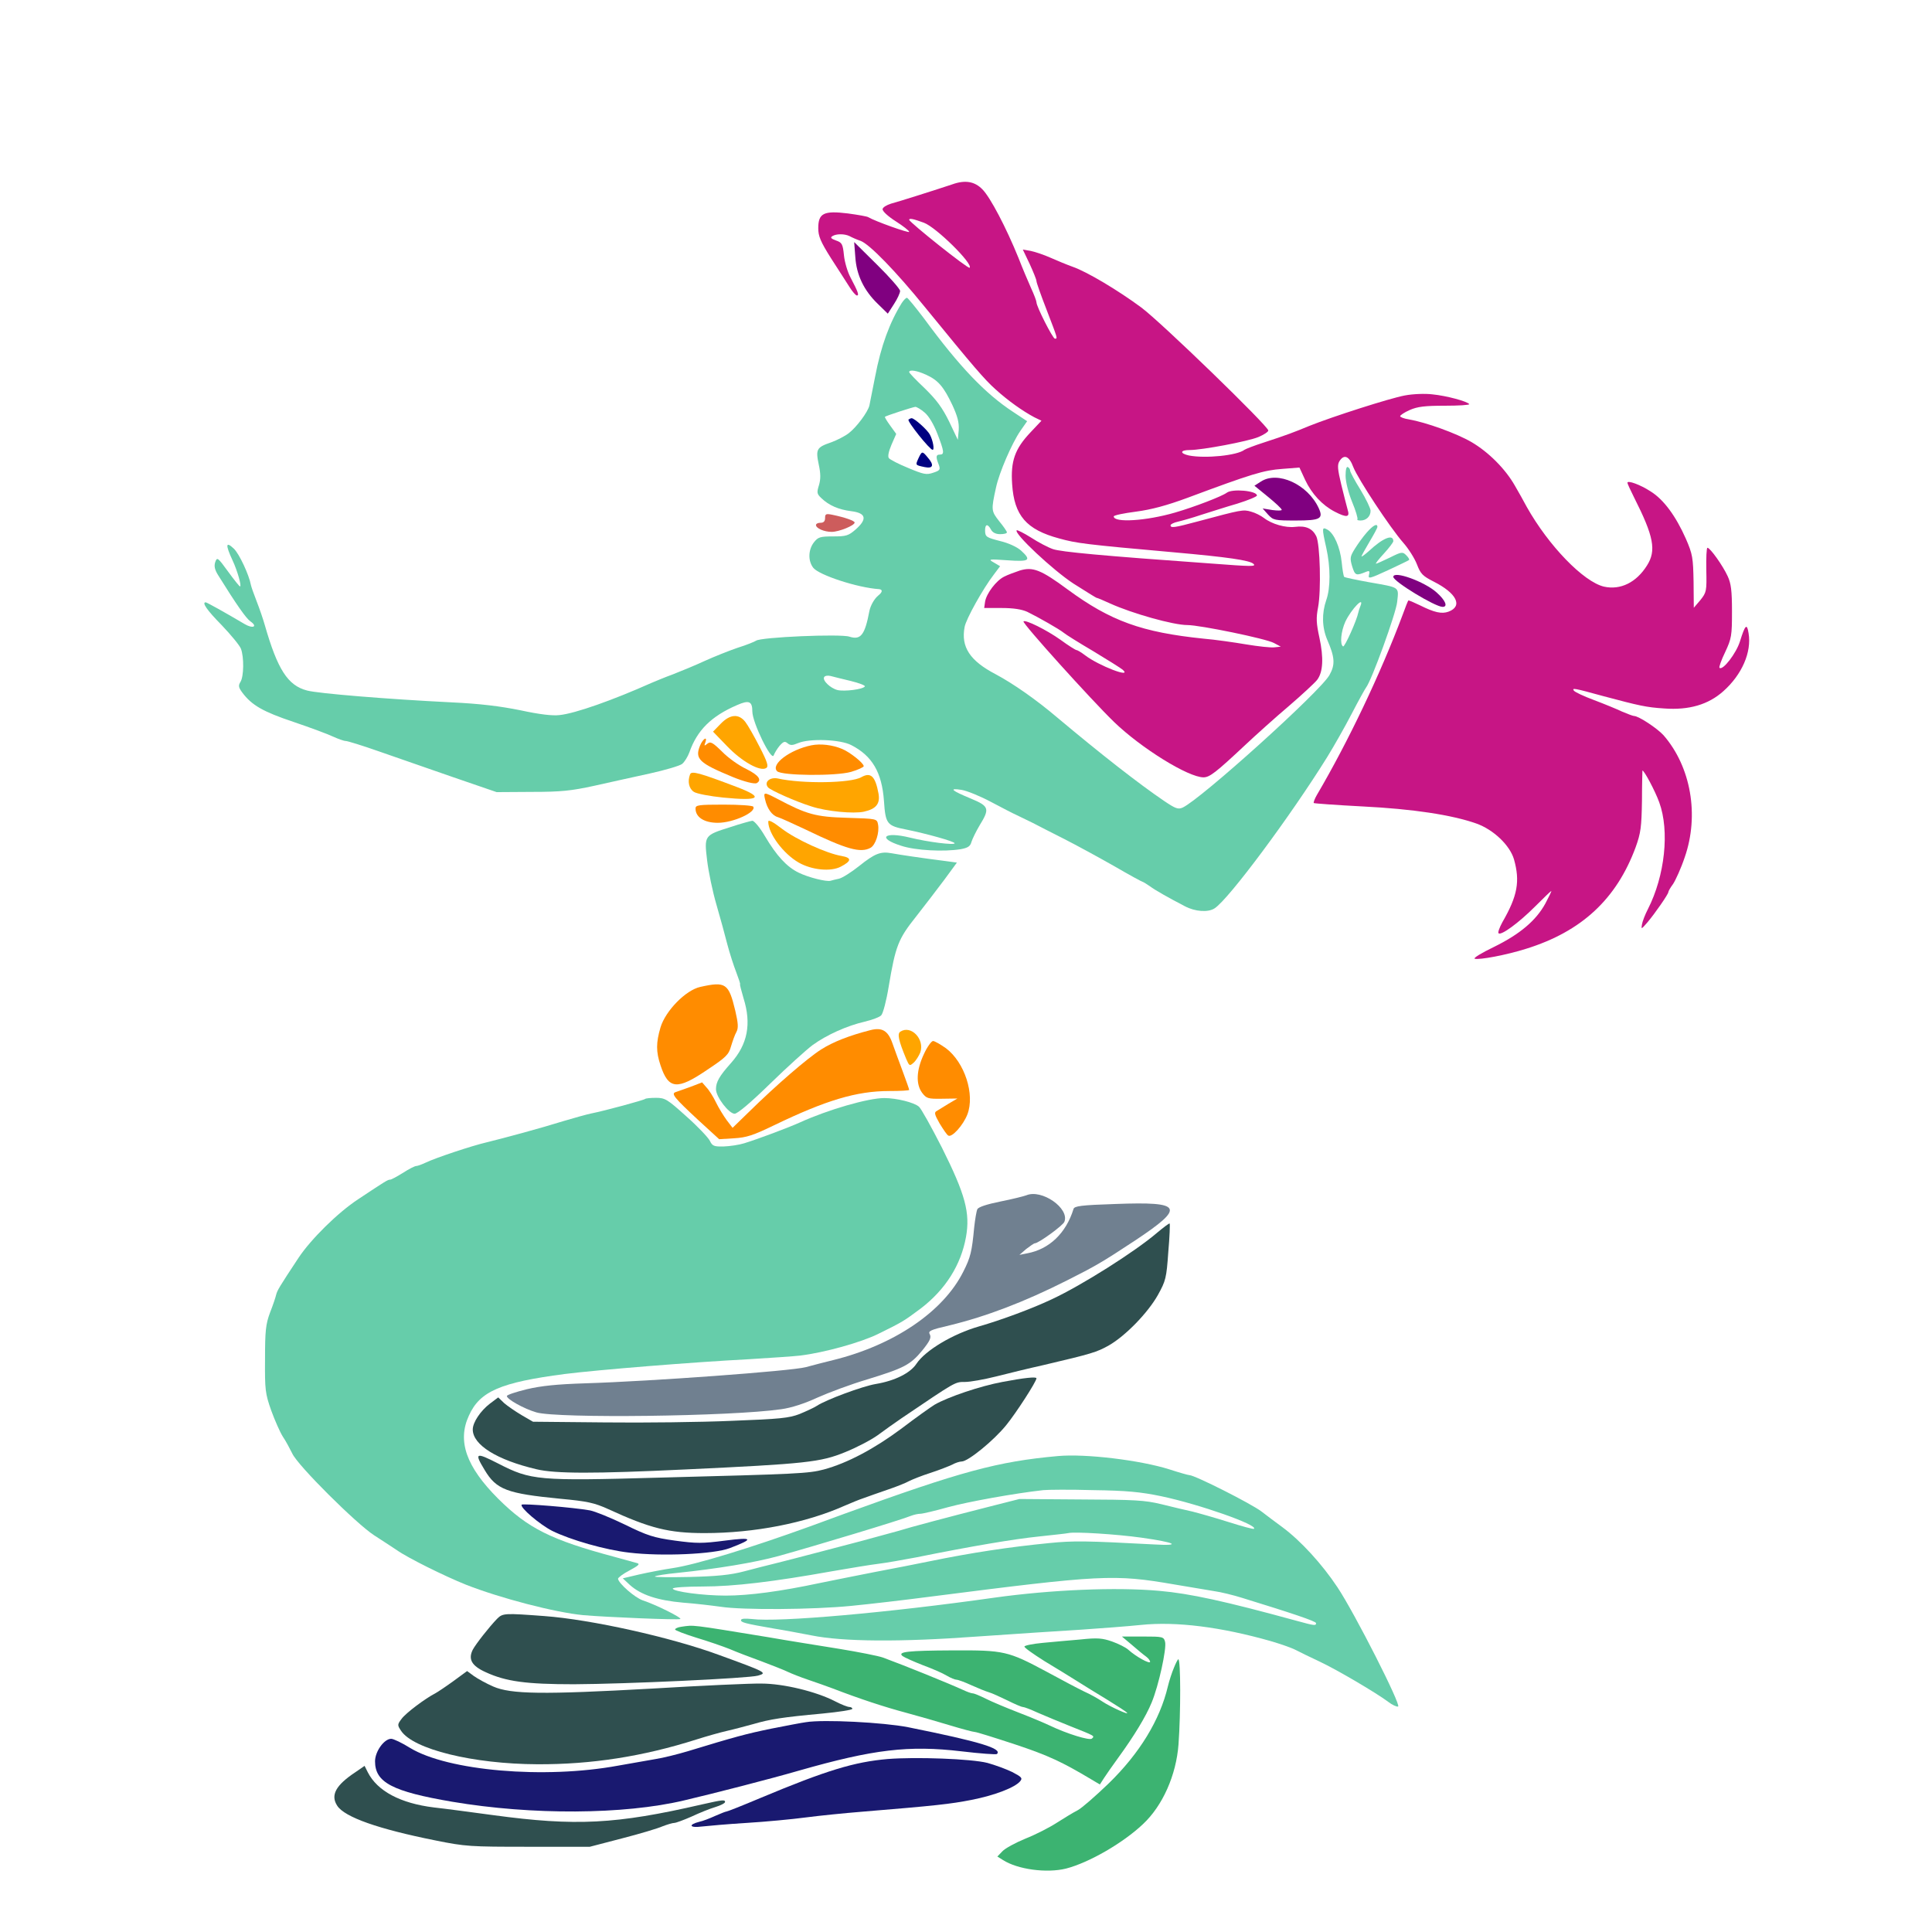 <?xml version="1.0" encoding="UTF-8" standalone="no"?>
<svg
   xmlns:dc="http://purl.org/dc/elements/1.1/"
   xmlns:cc="http://creativecommons.org/ns#"
   xmlns:rdf="http://www.w3.org/1999/02/22-rdf-syntax-ns#"
   xmlns:svg="http://www.w3.org/2000/svg"
   xmlns="http://www.w3.org/2000/svg"
   xmlns:sodipodi="http://sodipodi.sourceforge.net/DTD/sodipodi-0.dtd"
   xmlns:inkscape="http://www.inkscape.org/namespaces/inkscape"
   version="1.0"
   width="850pt"
   height="850pt"
   viewBox="0 0 850 850"
   preserveAspectRatio="xMidYMid meet"
   id="svg82"
   sodipodi:docname="44.svg"
   inkscape:version="0.92.2 5c3e80d, 2017-08-06">
  <defs
     id="defs86" />
  <sodipodi:namedview
     pagecolor="#ffffff"
     bordercolor="#666666"
     borderopacity="1"
     objecttolerance="10"
     gridtolerance="10"
     guidetolerance="10"
     inkscape:pageopacity="0"
     inkscape:pageshadow="2"
     inkscape:window-width="1920"
     inkscape:window-height="978"
     id="namedview84"
     showgrid="false"
     inkscape:zoom="0.41647059"
     inkscape:cx="544.90803"
     inkscape:cy="654.99446"
     inkscape:window-x="0"
     inkscape:window-y="1"
     inkscape:window-maximized="1"
     inkscape:current-layer="svg82" />
  <g
     transform="translate(0,850) scale(0.1,-0.1)"
     fill="#000000"
     stroke="none"
     id="g80">
    <path
       d="M0 4250 l0 -4250 4250 0 4250 0 0 4250 0 4250 -4250 0 -4250 0 0 -4250z m4300 3483 c52 -34 82 -70 142 -170 67 -111 90 -131 177 -157 51 -15 185 -70 211 -86 8 -6 38 -22 65 -36 116 -61 274 -194 477 -406 112 -115 215 -216 230 -224 39 -20 60 -18 141 17 220 94 358 129 503 129 102 0 183 -19 273 -65 62 -31 169 -125 143 -125 -6 0 -44 11 -84 24 -75 25 -238 48 -238 34 0 -4 7 -8 16 -8 9 0 53 -18 98 -41 132 -67 249 -197 373 -418 65 -116 214 -251 277 -251 66 0 106 60 106 157 0 65 -32 145 -95 240 -55 81 -57 95 -12 86 117 -22 374 -224 463 -364 13 -21 27 -40 33 -43 23 -14 114 -223 127 -290 3 -20 10 -36 15 -36 12 0 12 -83 0 -96 -4 -5 -13 -23 -19 -40 -17 -53 -78 -128 -136 -168 -52 -35 -175 -76 -233 -76 -13 0 -23 -2 -23 -5 0 -3 22 -33 50 -66 27 -34 55 -76 63 -93 40 -85 47 -105 58 -149 30 -124 -38 -356 -149 -506 -71 -97 -242 -254 -258 -238 -3 3 24 67 60 143 36 75 68 147 71 158 3 12 14 57 25 101 23 91 23 95 12 95 -5 0 -16 -17 -26 -37 -107 -228 -324 -407 -556 -459 -125 -28 -401 -25 -400 4 0 4 46 34 102 67 191 113 248 179 248 284 0 123 -80 196 -275 247 -92 25 -120 27 -342 32 -134 2 -253 2 -266 -2 -14 -3 -55 -45 -100 -103 -140 -179 -243 -302 -272 -325 -21 -16 -42 -22 -80 -22 -43 0 -72 10 -195 73 -160 80 -262 137 -390 215 -230 141 -308 186 -322 186 -7 0 -9 -18 -5 -47 3 -29 1 -56 -6 -68 -7 -12 -51 -58 -99 -104 -52 -50 -123 -133 -174 -205 -121 -169 -147 -230 -160 -371 -8 -83 0 -94 84 -119 139 -40 226 -131 262 -270 25 -98 12 -158 -47 -230 -19 -23 -24 -38 -20 -65 7 -52 50 -158 74 -182 19 -19 25 -20 71 -10 113 24 204 25 299 2 84 -19 103 -20 249 -11 174 10 216 4 260 -37 23 -21 25 -29 19 -66 -3 -23 -7 -90 -9 -149 -2 -103 -3 -109 -43 -190 -50 -100 -134 -196 -211 -241 -69 -40 -174 -83 -228 -93 -59 -10 -90 -29 -115 -71 -12 -21 -55 -88 -96 -149 -40 -61 -73 -112 -73 -115 0 -2 129 -4 288 -4 285 0 288 0 387 -28 91 -26 132 -39 247 -83 51 -19 192 -97 236 -132 20 -15 50 -36 65 -46 56 -35 181 -163 240 -246 57 -80 303 -549 332 -632 14 -41 7 -54 -22 -40 -10 5 -38 19 -63 31 -25 11 -52 25 -60 31 -8 5 -86 48 -172 95 -242 133 -323 162 -597 214 -58 11 -106 19 -107 18 -1 -1 9 -54 23 -117 21 -101 23 -135 20 -275 -3 -141 -7 -168 -30 -233 -41 -114 -84 -180 -177 -272 -100 -98 -198 -154 -292 -165 -32 -4 -58 -11 -58 -16 0 -12 -117 -12 -124 0 -3 4 -26 11 -51 14 -52 8 -89 25 -134 63 -25 21 -29 29 -20 40 6 8 64 44 128 80 64 37 151 90 193 118 42 28 85 56 95 62 17 11 17 13 -7 38 -28 31 -167 100 -220 111 -19 3 -44 9 -55 12 -16 4 -14 -1 11 -28 56 -61 57 -69 16 -112 -27 -28 -54 -43 -104 -58 -95 -28 -272 -56 -478 -75 -96 -8 -290 -27 -430 -41 -140 -14 -313 -29 -385 -34 -71 -5 -186 -18 -255 -29 -69 -11 -168 -27 -220 -35 -312 -50 -530 -47 -807 10 -161 33 -347 107 -382 151 -53 67 -41 109 58 204 43 41 111 112 151 158 43 48 120 118 184 167 138 103 181 147 201 205 9 25 30 61 48 80 18 19 42 46 55 61 l22 25 -108 43 c-331 131 -577 306 -757 536 -51 66 -152 235 -140 235 1 0 -8 35 -22 78 -15 47 -28 117 -32 182 -8 105 -5 136 20 181 7 13 12 35 10 49 -1 14 7 37 17 50 11 14 29 45 42 70 35 71 105 171 168 240 54 60 282 240 303 240 6 0 47 24 92 53 140 90 154 97 224 112 37 7 97 23 133 34 36 12 73 21 82 21 9 0 59 13 110 28 87 27 242 68 368 97 30 7 80 20 110 29 30 9 65 16 78 16 26 0 27 12 7 71 -22 61 -18 181 7 241 12 27 42 68 72 95 43 41 66 54 144 78 50 16 92 33 92 37 0 5 -9 41 -19 81 -11 40 -23 88 -26 107 -3 19 -15 64 -26 100 -11 36 -27 121 -36 190 -9 73 -25 148 -38 180 -12 30 -30 88 -40 128 -14 60 -20 72 -34 67 -9 -4 -41 -11 -71 -17 -30 -5 -68 -15 -85 -22 -16 -7 -55 -17 -85 -24 -30 -6 -102 -21 -160 -34 -79 -17 -136 -23 -230 -23 -128 0 -187 11 -340 67 -30 10 -91 31 -134 45 -43 13 -86 29 -95 34 -16 9 -36 16 -176 65 -38 13 -79 28 -90 33 -35 17 -197 79 -275 105 -73 26 -180 89 -180 107 0 5 -11 14 -25 19 -14 5 -25 15 -26 22 0 7 -1 46 -1 87 0 84 -6 102 -66 189 -51 73 -63 108 -50 141 7 21 3 30 -32 63 -39 38 -40 39 -24 64 12 18 22 23 37 18 17 -5 19 -3 14 18 -9 33 2 42 25 21 17 -15 18 -14 18 16 0 17 9 50 20 72 l21 39 40 -22 c53 -30 96 -84 103 -132 8 -48 39 -120 70 -160 12 -17 26 -52 29 -77 9 -68 64 -232 88 -262 11 -15 37 -31 57 -36 45 -12 290 -31 392 -31 41 0 169 -13 284 -29 309 -44 387 -49 481 -35 77 11 249 62 289 85 10 6 49 22 85 36 36 13 126 56 199 95 74 38 166 82 205 96 68 25 82 26 267 27 107 0 201 4 207 8 11 7 47 107 40 112 -1 1 -49 17 -107 36 -168 53 -179 73 -140 259 20 90 20 97 4 133 -16 35 -16 39 1 77 15 34 16 46 7 79 -7 21 -12 47 -12 58 0 27 46 68 102 92 25 11 65 36 87 56 47 43 52 73 21 120 -26 39 -25 44 5 55 36 14 57 63 57 137 1 70 0 72 -133 253 -73 101 -130 214 -136 274 -5 39 -2 47 31 84 l37 41 127 -1 c126 0 128 0 231 41 56 23 124 53 150 66 56 29 134 33 171 8z"
       id="path4"
       style="fill:none" />
    <path
       d="M4190 7689 c-69 -23 -239 -77 -270 -85 -19 -6 -36 -16 -37 -24 -1 -9 24 -32 57 -53 33 -21 60 -42 60 -47 0 -7 -151 47 -179 64 -5 4 -47 11 -91 17 -106 13 -130 1 -130 -65 0 -35 10 -59 56 -132 32 -49 68 -106 81 -126 13 -21 28 -38 33 -38 11 0 5 16 -28 79 -13 24 -26 68 -29 98 -5 50 -9 56 -35 65 -22 8 -26 13 -16 19 17 11 54 11 76 0 9 -5 31 -15 49 -21 39 -15 154 -133 283 -292 217 -266 261 -317 310 -361 55 -50 120 -96 171 -123 l31 -15 -49 -52 c-68 -72 -87 -126 -80 -227 9 -138 62 -200 207 -239 76 -21 111 -26 505 -61 235 -21 334 -35 350 -51 12 -12 -6 -12 -190 2 -479 34 -657 51 -692 63 -21 7 -65 30 -97 51 -32 20 -60 34 -63 32 -13 -14 159 -175 249 -234 54 -34 100 -63 102 -63 3 0 30 -11 60 -25 97 -44 278 -95 340 -95 55 0 347 -60 381 -79 l30 -16 -28 -3 c-15 -2 -71 4 -125 13 -53 9 -137 21 -185 25 -274 28 -411 78 -599 216 -119 88 -154 101 -211 84 -23 -8 -54 -19 -69 -27 -35 -17 -78 -74 -84 -110 l-4 -28 77 0 c53 0 89 -6 113 -17 49 -24 142 -77 160 -92 8 -7 67 -44 130 -81 63 -38 122 -75 130 -82 43 -39 -106 18 -166 64 -17 13 -34 23 -38 23 -4 0 -36 20 -70 45 -62 44 -155 90 -163 81 -7 -7 298 -345 398 -442 120 -116 327 -244 394 -244 27 0 55 22 181 140 50 47 138 126 196 175 58 50 113 101 123 114 26 34 29 97 10 185 -14 64 -15 87 -6 134 14 73 9 278 -8 313 -17 34 -46 47 -93 41 -42 -5 -102 12 -137 39 -13 10 -38 23 -57 28 -35 10 -40 9 -234 -43 -104 -28 -120 -30 -120 -17 0 5 15 12 33 16 17 4 64 17 102 30 39 12 109 35 158 49 48 15 87 31 87 36 0 21 -109 31 -133 12 -22 -16 -141 -62 -227 -87 -127 -37 -270 -46 -270 -17 0 5 44 14 98 21 68 9 135 27 227 61 284 106 335 121 416 127 l76 6 25 -54 c29 -62 76 -112 130 -140 54 -28 68 -25 57 9 -4 15 -17 64 -28 110 -16 67 -18 87 -8 103 20 32 43 23 61 -26 21 -53 162 -267 220 -333 23 -26 50 -69 60 -95 16 -42 25 -51 74 -76 101 -51 129 -108 65 -132 -30 -11 -62 -4 -126 28 -27 13 -50 23 -51 21 -2 -2 -13 -30 -25 -63 -97 -259 -240 -559 -377 -792 -10 -17 -16 -34 -14 -36 3 -2 100 -9 215 -15 220 -11 392 -37 500 -75 76 -27 148 -96 166 -158 27 -96 16 -160 -51 -276 -13 -24 -21 -46 -17 -49 11 -11 88 45 161 118 37 37 69 68 71 68 2 0 -10 -25 -26 -55 -41 -75 -112 -135 -226 -191 -54 -26 -92 -49 -85 -52 20 -6 139 16 227 44 244 76 397 219 481 446 23 64 26 89 28 205 0 73 2 133 2 133 8 0 56 -90 74 -140 46 -126 25 -323 -50 -470 -12 -23 -24 -54 -26 -67 -4 -23 -3 -22 24 9 33 39 92 124 92 133 0 4 9 20 21 36 11 17 35 69 51 117 65 186 27 399 -93 537 -28 31 -110 85 -130 85 -5 0 -28 9 -52 19 -23 11 -79 34 -124 51 -46 17 -86 36 -89 42 -8 12 0 11 131 -25 158 -42 188 -49 267 -54 109 -8 194 17 260 76 82 73 125 172 111 255 -7 45 -15 38 -38 -36 -16 -52 -76 -130 -90 -116 -3 3 8 34 25 69 28 60 30 72 30 179 0 91 -4 123 -19 155 -21 46 -77 125 -89 125 -4 0 -6 -44 -5 -97 2 -94 1 -99 -26 -133 l-29 -34 -1 114 c-2 106 -4 121 -34 190 -44 99 -97 172 -155 208 -46 30 -102 50 -102 38 0 -4 13 -32 29 -64 87 -172 99 -234 57 -300 -47 -75 -117 -109 -189 -93 -90 21 -244 180 -340 351 -13 25 -37 67 -52 93 -42 74 -116 148 -191 192 -67 39 -201 87 -276 100 -21 3 -38 10 -38 14 0 4 19 17 42 27 34 15 66 19 154 19 62 0 110 3 108 7 -8 12 -100 37 -162 43 -31 4 -86 2 -122 -5 -65 -12 -318 -93 -420 -134 -65 -27 -99 -40 -200 -73 -41 -13 -79 -28 -85 -32 -32 -25 -172 -39 -244 -25 -41 9 -40 24 3 24 55 0 256 38 302 57 24 10 44 23 44 29 0 19 -473 478 -560 542 -100 74 -237 156 -300 178 -25 9 -69 27 -98 40 -29 13 -68 26 -87 30 l-35 6 30 -63 c16 -35 30 -69 30 -76 0 -6 20 -63 45 -127 49 -128 49 -126 36 -126 -9 0 -81 141 -81 160 0 6 -11 35 -24 63 -13 29 -38 88 -55 132 -54 133 -124 267 -159 302 -34 35 -76 42 -132 22z m-125 -169 c54 -20 217 -181 201 -198 -7 -6 -265 200 -266 211 0 8 19 4 65 -13z"
       id="path6"
       style="fill:#c71585" />
    <path
       d="M3763 7370 c5 -80 38 -148 99 -207 l44 -43 27 42 c15 23 27 49 27 58 0 8 -45 60 -101 115 l-101 100 5 -65z"
       id="path8"
       style="fill:#800080" />
    <path
       d="M3968 7168 c-54 -87 -92 -189 -118 -326 -12 -59 -23 -116 -25 -126 -7 -29 -56 -95 -91 -122 -17 -13 -52 -31 -77 -40 -64 -22 -69 -30 -55 -97 9 -41 9 -65 1 -92 -10 -32 -9 -38 10 -56 34 -33 77 -51 132 -58 65 -8 72 -34 20 -80 -32 -28 -42 -31 -100 -31 -57 0 -66 -3 -84 -26 -25 -32 -27 -81 -3 -112 25 -32 195 -88 290 -94 16 -2 15 -13 -4 -28 -18 -15 -34 -44 -39 -68 -20 -106 -38 -129 -88 -113 -38 13 -392 -2 -411 -18 -6 -4 -42 -19 -81 -31 -38 -13 -103 -39 -145 -58 -41 -19 -104 -45 -140 -59 -36 -13 -78 -31 -95 -38 -168 -75 -334 -134 -403 -141 -31 -4 -89 3 -172 21 -89 18 -177 29 -305 35 -282 14 -586 39 -634 52 -85 22 -130 93 -186 288 -7 25 -23 72 -36 105 -13 33 -24 65 -25 71 -8 44 -51 137 -75 160 -36 34 -38 18 -6 -51 22 -47 41 -115 33 -115 -3 0 -26 29 -53 66 -45 62 -48 64 -56 41 -6 -18 -2 -34 13 -58 81 -130 123 -190 142 -203 33 -23 11 -33 -25 -12 -88 52 -167 96 -172 96 -18 0 5 -34 70 -100 41 -43 79 -89 85 -104 14 -37 13 -122 -2 -146 -10 -16 -9 -24 8 -47 42 -56 91 -84 225 -129 74 -25 152 -54 175 -65 22 -10 47 -19 55 -19 8 0 73 -20 144 -45 72 -25 218 -76 325 -113 l195 -67 155 1 c130 0 174 5 275 27 66 15 176 39 244 54 68 15 132 34 142 42 11 9 25 32 32 51 34 97 96 159 210 208 52 23 67 17 67 -28 0 -49 85 -222 94 -193 4 10 15 29 26 42 17 19 23 21 35 11 12 -10 21 -10 47 1 51 21 185 16 233 -9 92 -47 135 -120 144 -245 7 -103 13 -110 100 -127 88 -18 211 -52 211 -60 0 -9 -116 5 -197 25 -114 28 -146 -2 -38 -36 63 -21 189 -27 262 -15 32 6 42 13 47 32 4 13 20 46 36 73 45 73 42 84 -37 117 -87 36 -101 48 -43 39 25 -4 83 -28 130 -53 47 -25 99 -52 115 -59 17 -8 48 -23 70 -34 22 -12 84 -43 137 -70 53 -27 152 -81 219 -119 67 -39 124 -70 127 -70 2 0 16 -9 31 -19 24 -18 81 -50 154 -88 45 -24 103 -28 131 -9 62 40 334 406 495 665 29 47 78 133 108 191 30 58 59 110 63 115 25 32 132 327 137 377 7 68 15 62 -126 87 -55 10 -103 20 -107 23 -3 3 -8 32 -11 64 -7 67 -34 128 -63 144 -24 13 -25 9 -5 -80 19 -85 19 -177 0 -230 -20 -58 -19 -119 4 -174 34 -78 36 -110 10 -156 -40 -72 -567 -547 -646 -583 -20 -9 -32 -4 -81 29 -112 76 -277 205 -469 366 -94 80 -196 151 -273 192 -113 59 -153 120 -136 208 6 34 81 169 129 231 l27 36 -27 16 c-27 15 -24 16 60 10 97 -7 106 0 59 43 -18 16 -55 33 -93 42 -58 15 -64 18 -65 43 -1 32 11 35 26 7 7 -13 21 -20 40 -20 17 0 30 3 30 8 0 4 -15 26 -34 49 -35 45 -36 48 -14 148 14 66 70 195 107 249 l30 43 -62 41 c-122 80 -236 199 -391 410 -38 50 -72 92 -76 92 -4 0 -14 -10 -22 -22z m107 -317 c53 -24 77 -53 115 -133 23 -50 30 -77 28 -110 l-4 -43 -38 80 c-30 61 -55 95 -107 146 -38 36 -69 68 -69 72 0 12 34 7 75 -12z m-7 -166 c19 -16 40 -52 56 -93 30 -78 32 -92 11 -92 -17 0 -19 -9 -5 -44 8 -22 6 -26 -25 -36 -29 -10 -42 -7 -109 21 -42 17 -80 37 -85 43 -6 7 -2 28 11 59 l21 48 -26 36 c-15 20 -25 38 -24 39 5 5 123 43 134 44 6 0 25 -11 41 -25z m1917 -852 c-4 -10 -8 -22 -9 -28 -7 -35 -60 -153 -67 -149 -15 9 -9 67 10 109 26 55 86 117 66 68z m-2242 -329 c37 -9 65 -20 62 -24 -8 -13 -90 -23 -120 -16 -32 8 -68 43 -59 57 3 6 16 8 28 5 11 -3 51 -13 89 -22z"
       id="path10"
       style="fill:#66cdaa" />
    <path
       d="M3997 6654 c-7 -7 93 -132 106 -133 9 -1 2 41 -12 67 -11 21 -68 72 -80 72 -4 0 -10 -3 -14 -6z"
       id="path12"
       style="fill:#000080" />
    <path
       d="M4041 6484 c-14 -31 -15 -30 27 -39 38 -8 43 9 13 43 -23 28 -25 28 -40 -4z"
       id="path14"
       style="fill:#000080" />
    <path
       d="M5920 6407 c0 -26 12 -74 29 -116 16 -38 26 -73 23 -76 -3 -3 4 -5 14 -5 25 0 44 18 44 43 0 10 -20 52 -45 93 -25 40 -45 78 -45 83 0 6 -4 13 -10 16 -6 4 -10 -11 -10 -38z"
       id="path16"
       style="fill:#66cdaa" />
    <path
       d="M5547 6381 l-28 -18 60 -49 c33 -27 60 -52 60 -57 1 -4 -18 -4 -41 -1 l-43 7 24 -27 c23 -25 29 -26 123 -26 107 0 121 8 100 54 -48 105 -181 166 -255 117z"
       id="path18"
       style="fill:#800080" />
    <path
       d="M3630 6221 c0 -14 -6 -21 -20 -21 -11 0 -20 -4 -20 -10 0 -14 35 -30 69 -30 32 0 101 28 101 41 0 8 -44 23 -97 34 -29 6 -33 4 -33 -14z"
       id="path20"
       style="fill:#cd5c5c" />
    <path
       d="M6013 6157 c-16 -18 -39 -50 -52 -71 -21 -34 -23 -41 -12 -78 13 -41 17 -42 63 -23 13 5 15 2 11 -14 -5 -19 3 -17 83 20 49 23 91 43 93 45 3 3 -3 12 -12 21 -16 16 -20 16 -72 -10 -31 -15 -58 -27 -61 -27 -4 0 12 20 35 45 22 24 41 49 41 54 0 33 -46 14 -107 -43 -18 -16 -33 -27 -33 -24 0 3 16 32 35 64 19 32 35 61 35 66 0 17 -19 7 -47 -25z"
       id="path22"
       style="fill:#66cdaa" />
    <path
       d="M6130 5962 c0 -20 184 -132 217 -132 24 0 13 28 -26 63 -53 48 -191 98 -191 69z"
       id="path24"
       style="fill:#800080" />
    <path
       d="M4312 5767 c-12 -13 -22 -36 -22 -53 0 -41 59 -124 110 -154 68 -40 122 -79 247 -177 65 -51 172 -133 238 -184 66 -50 137 -106 157 -125 21 -18 62 -50 93 -70 l55 -37 25 23 c14 13 25 29 25 35 0 6 -21 22 -47 35 -154 76 -291 186 -423 337 -47 53 -150 163 -230 245 -125 128 -149 148 -176 148 -19 0 -39 -9 -52 -23z"
       id="path26"
       style="fill:none" />
    <path
       d="M3171 5316 l-34 -35 62 -64 c65 -68 146 -113 172 -96 11 7 6 25 -29 93 -24 47 -52 96 -63 110 -29 37 -67 34 -108 -8z"
       id="path28"
       style="fill:#ffa500" />
    <path
       d="M3080 5220 c-24 -59 -5 -77 145 -139 49 -20 96 -32 105 -26 23 14 7 35 -47 62 -32 15 -80 49 -106 76 -42 41 -51 46 -65 35 -13 -11 -15 -10 -9 5 11 30 -10 18 -23 -13z"
       id="path30"
       style="fill:#ff8c00" />
    <path
       d="M3570 5221 c-94 -19 -181 -84 -151 -114 20 -20 258 -22 325 -3 31 9 56 21 56 25 0 14 -61 62 -95 76 -43 18 -95 24 -135 16z"
       id="path32"
       style="fill:#ff8c00" />
    <path
       d="M3036 5093 c-12 -31 -5 -63 17 -77 12 -8 70 -19 129 -25 161 -16 182 0 61 46 -166 63 -201 73 -207 56z"
       id="path34"
       style="fill:#ffa500" />
    <path
       d="M3790 5081 c-46 -27 -260 -30 -368 -6 -35 7 -62 -16 -43 -39 11 -13 123 -63 191 -84 67 -22 185 -33 231 -23 54 12 72 35 64 80 -14 76 -34 95 -75 72z"
       id="path36"
       style="fill:#ffa500" />
    <path
       d="M3366 4983 c9 -41 31 -71 56 -78 13 -4 68 -29 123 -55 180 -87 241 -104 285 -80 22 12 40 67 33 103 -5 25 -5 25 -136 29 -139 4 -178 15 -308 84 -58 30 -61 30 -53 -3z"
       id="path38"
       style="fill:#ff8c00" />
    <path
       d="M3060 4943 c0 -39 39 -63 98 -63 68 0 171 47 156 71 -3 5 -61 9 -130 9 -111 0 -124 -2 -124 -17z"
       id="path40"
       style="fill:#ff8c00" />
    <path
       d="M3380 4885 c0 -52 66 -141 134 -180 58 -33 141 -41 185 -18 48 25 49 39 4 47 -66 11 -200 72 -263 120 -40 31 -60 41 -60 31z"
       id="path42"
       style="fill:#ffa500" />
    <path
       d="M3213 4861 c-115 -36 -115 -37 -102 -146 6 -50 24 -137 41 -195 17 -58 38 -136 48 -175 10 -38 28 -94 39 -122 11 -29 19 -53 17 -53 -2 0 5 -27 15 -61 36 -114 18 -204 -55 -286 -51 -57 -66 -83 -66 -115 0 -34 57 -108 82 -108 13 0 72 50 157 133 75 73 159 149 186 169 62 45 151 85 229 103 33 8 66 20 73 28 8 8 23 65 33 127 30 179 42 209 120 307 38 48 94 122 125 163 l55 75 -52 7 c-103 13 -203 28 -235 34 -49 9 -74 -1 -143 -56 -35 -28 -75 -53 -89 -56 -14 -3 -31 -7 -37 -9 -18 -5 -96 14 -141 36 -51 25 -96 73 -148 161 -22 38 -47 67 -55 67 -8 -1 -52 -13 -97 -28z"
       id="path44"
       style="fill:#66cdaa" />
    <path
       d="M3081 4158 c-64 -14 -153 -105 -175 -178 -20 -68 -20 -107 0 -167 35 -106 73 -110 205 -20 83 55 95 67 105 103 7 23 17 52 24 64 9 17 8 37 -5 93 -29 121 -42 130 -154 105z"
       id="path46"
       style="fill:#ff8c00" />
    <path
       d="M3830 3968 c-94 -24 -165 -52 -217 -85 -60 -38 -198 -157 -319 -276 l-71 -69 -26 34 c-13 18 -35 53 -47 78 -12 25 -31 55 -42 66 l-19 22 -52 -20 c-29 -10 -58 -21 -65 -23 -20 -7 -5 -25 97 -120 l95 -87 65 4 c55 3 85 13 176 57 228 110 363 151 508 151 48 0 87 2 87 5 0 3 -13 40 -29 83 -16 42 -36 98 -45 123 -19 54 -45 70 -96 57z"
       id="path48"
       style="fill:#ff8c00" />
    <path
       d="M3961 3961 c-14 -9 -8 -38 26 -120 14 -32 15 -32 33 -16 10 9 23 30 29 45 20 58 -41 122 -88 91z"
       id="path50"
       style="fill:#ffa500" />
    <path
       d="M4065 3863 c-34 -72 -36 -133 -8 -171 19 -25 26 -27 88 -26 l67 1 -39 -23 c-21 -13 -44 -27 -52 -32 -12 -6 -9 -16 13 -55 16 -26 32 -50 38 -53 16 -10 66 46 84 93 34 88 -12 229 -94 291 -24 17 -50 32 -57 32 -7 0 -26 -26 -40 -57z"
       id="path52"
       style="fill:#ff8c00" />
    <path
       d="M2838 3665 c-5 -5 -177 -52 -238 -64 -19 -4 -73 -19 -120 -33 -99 -31 -262 -75 -340 -94 -64 -15 -221 -67 -267 -89 -17 -8 -36 -15 -42 -15 -6 0 -32 -13 -58 -30 -26 -16 -51 -30 -57 -30 -10 0 -21 -7 -140 -86 -90 -59 -208 -176 -262 -257 -86 -130 -94 -144 -99 -163 -2 -10 -14 -46 -27 -79 -19 -51 -22 -81 -22 -205 -1 -135 1 -151 27 -225 16 -44 39 -96 51 -115 13 -19 31 -53 42 -75 24 -53 282 -309 359 -359 33 -21 78 -51 101 -66 46 -33 209 -114 304 -152 150 -59 391 -122 516 -134 103 -9 419 -22 427 -17 9 5 -107 63 -165 82 -35 12 -106 74 -109 95 0 5 22 22 51 37 39 21 47 28 33 32 -10 3 -54 15 -98 27 -281 75 -382 126 -513 256 -141 141 -181 254 -129 366 48 107 139 146 422 183 143 18 559 52 810 65 99 6 200 13 225 16 107 13 269 58 345 96 106 52 112 56 187 112 108 83 176 191 198 314 19 106 -3 187 -106 393 -47 92 -92 173 -101 180 -22 19 -99 38 -153 38 -70 0 -247 -51 -370 -107 -51 -23 -184 -73 -246 -92 -22 -7 -63 -13 -90 -14 -43 -1 -50 2 -61 25 -7 14 -53 63 -103 107 -84 76 -94 82 -134 82 -23 0 -45 -2 -48 -5z"
       id="path54"
       style="fill:#66cdaa" />
    <path
       d="M4515 3241 c-11 -4 -62 -17 -113 -27 -59 -12 -97 -24 -102 -34 -4 -8 -10 -44 -14 -80 -10 -107 -16 -132 -48 -195 -88 -176 -305 -323 -573 -389 -33 -8 -87 -22 -120 -31 -65 -17 -678 -62 -970 -71 -125 -4 -193 -11 -257 -26 -49 -12 -88 -25 -88 -30 0 -14 75 -56 130 -72 92 -27 856 -18 1077 14 44 6 103 25 159 51 49 22 148 59 219 80 163 50 190 64 243 128 33 41 40 56 33 70 -9 15 1 20 87 40 160 39 327 102 517 198 123 62 153 79 300 176 221 147 208 171 -86 160 -153 -5 -182 -9 -186 -22 -33 -107 -107 -177 -203 -195 l-35 -7 30 26 c17 13 34 25 38 25 16 0 125 79 130 95 23 59 -100 145 -168 116z"
       id="path56"
       style="fill:#708090" />
    <path
       d="M5089 3075 c-96 -82 -330 -230 -461 -291 -84 -40 -221 -91 -322 -120 -114 -33 -235 -105 -274 -164 -27 -41 -95 -75 -179 -89 -59 -10 -218 -69 -259 -96 -12 -8 -47 -24 -76 -36 -46 -18 -87 -22 -298 -30 -135 -6 -387 -9 -560 -7 l-315 3 -50 29 c-27 16 -62 40 -77 53 l-26 25 -36 -27 c-42 -32 -76 -83 -76 -114 0 -68 106 -134 280 -175 83 -20 254 -20 655 -1 533 25 595 32 703 76 50 20 115 54 144 75 28 21 75 54 104 74 241 163 235 160 280 160 23 0 84 11 136 24 51 13 145 36 208 50 213 50 236 57 289 87 73 42 171 143 215 221 35 63 38 75 46 189 6 68 8 124 6 126 -2 2 -27 -17 -57 -42z"
       id="path58"
       style="fill:#2f4f4f" />
    <path
       d="M4410 2420 c-97 -18 -239 -66 -298 -100 -18 -11 -84 -58 -147 -106 -120 -89 -237 -151 -340 -179 -68 -18 -113 -20 -725 -36 -534 -15 -564 -12 -708 62 -100 51 -106 48 -60 -28 52 -87 98 -104 334 -127 119 -11 149 -18 209 -45 185 -85 267 -106 425 -106 219 0 444 44 615 120 28 12 66 28 85 34 19 7 67 24 105 37 39 13 81 30 95 38 14 7 56 24 94 36 37 12 80 29 95 36 14 8 33 14 42 14 28 0 141 92 196 160 44 54 133 192 133 206 0 8 -55 2 -150 -16z"
       id="path60"
       style="fill:#2f4f4f" />
    <path
       d="M4655 2094 c-266 -24 -425 -67 -940 -254 -27 -10 -95 -35 -150 -55 -265 -96 -504 -169 -605 -184 -41 -6 -108 -19 -148 -28 l-72 -17 31 -29 c49 -44 122 -68 234 -78 55 -4 129 -13 165 -18 96 -15 408 -13 577 4 82 8 236 26 343 40 759 97 810 100 1077 54 65 -11 143 -24 173 -29 30 -4 87 -18 125 -30 221 -68 325 -103 325 -111 0 -12 -5 -12 -85 10 -318 87 -469 120 -605 132 -189 17 -474 5 -725 -30 -465 -66 -950 -109 -1067 -94 -30 3 -48 2 -48 -5 0 -10 18 -15 145 -37 44 -7 118 -21 165 -30 138 -28 391 -30 730 -5 162 11 367 25 455 30 88 6 207 15 265 21 155 16 352 -9 570 -71 41 -12 91 -29 110 -39 19 -10 67 -33 105 -51 77 -36 250 -138 302 -177 18 -14 38 -23 44 -21 15 5 -191 411 -267 525 -67 101 -161 204 -242 264 -31 23 -73 54 -92 69 -46 35 -294 160 -317 160 -5 0 -44 11 -87 25 -129 41 -371 70 -491 59z m455 -177 c166 -35 425 -126 407 -143 -2 -3 -53 11 -113 30 -60 19 -131 39 -159 46 -27 6 -88 20 -135 32 -74 18 -120 20 -355 21 l-270 2 -130 -33 c-177 -45 -351 -91 -405 -108 -25 -7 -99 -27 -165 -45 -66 -17 -160 -42 -210 -55 -49 -13 -119 -31 -155 -40 -36 -9 -101 -25 -145 -37 -60 -16 -120 -22 -240 -25 -88 -2 -157 -1 -154 2 4 4 49 11 100 16 174 18 338 45 444 74 162 45 540 159 583 177 13 5 31 9 41 9 10 0 65 13 122 29 88 24 293 61 419 75 19 2 118 3 220 0 146 -2 209 -8 300 -27z m-89 -182 c150 -21 181 -37 59 -30 -303 16 -355 17 -465 6 -173 -17 -340 -42 -525 -80 -58 -12 -166 -33 -240 -47 -74 -14 -184 -37 -245 -49 -169 -36 -309 -55 -412 -55 -102 0 -233 18 -233 31 0 5 59 9 131 9 137 0 312 21 569 67 80 14 172 29 205 33 33 4 107 17 165 28 242 49 432 81 540 92 63 7 122 13 130 15 28 7 214 -5 321 -20z"
       id="path62"
       style="fill:#66cdaa" />
    <path
       d="M2295 1880 c-8 -13 81 -88 134 -115 81 -40 234 -84 340 -96 142 -17 372 -7 442 20 108 41 103 49 -21 33 -100 -13 -125 -13 -221 0 -94 13 -121 22 -221 71 -62 30 -131 58 -153 62 -72 13 -296 31 -300 25z"
       id="path64"
       style="fill:#191970" />
    <path
       d="M2187 1378 c-34 -35 -93 -110 -107 -136 -21 -42 -5 -71 57 -99 89 -41 178 -53 388 -53 227 1 768 26 810 38 42 12 37 15 -172 91 -212 78 -564 156 -768 171 -175 13 -183 13 -208 -12z"
       id="path66"
       style="fill:#2f4f4f" />
    <path
       d="M2998 1343 c-16 -2 -28 -8 -28 -12 0 -4 42 -20 93 -36 50 -15 117 -38 147 -50 30 -13 93 -37 140 -54 47 -18 99 -38 115 -46 17 -8 57 -24 90 -35 33 -11 83 -29 110 -39 114 -44 226 -81 320 -106 55 -15 143 -40 195 -56 53 -16 102 -29 109 -29 7 0 87 -25 178 -55 147 -49 206 -77 335 -154 l37 -22 18 28 c10 15 38 56 63 90 70 96 122 182 147 243 31 75 66 236 59 266 -6 23 -9 24 -98 24 l-92 0 44 -37 c24 -21 52 -44 62 -51 10 -7 18 -18 18 -23 0 -12 -63 23 -96 53 -11 10 -43 26 -71 36 -43 15 -65 17 -139 9 -49 -4 -124 -11 -167 -15 -42 -4 -78 -11 -80 -16 -1 -5 39 -33 88 -64 50 -30 115 -70 145 -89 30 -19 90 -56 133 -82 42 -26 81 -51 85 -56 13 -13 -72 25 -108 49 -19 13 -55 33 -80 44 -25 12 -99 51 -165 87 -170 91 -187 95 -412 94 -199 -1 -246 -6 -222 -25 8 -6 48 -24 89 -40 41 -15 89 -36 105 -46 17 -10 36 -18 43 -18 7 0 37 -11 65 -24 29 -13 63 -27 77 -31 14 -4 51 -21 82 -36 32 -16 62 -29 68 -29 6 0 35 -11 63 -24 29 -13 95 -40 147 -61 108 -43 107 -42 94 -54 -9 -10 -110 21 -187 58 -23 11 -85 37 -137 57 -52 20 -116 47 -142 60 -26 13 -52 24 -59 24 -6 0 -25 7 -42 15 -66 30 -251 105 -351 142 -22 8 -110 25 -195 39 -86 14 -226 36 -311 51 -349 57 -325 54 -382 46z"
       id="path68"
       style="fill:#3cb371" />
    <path
       d="M5165 1163 c-9 -21 -21 -58 -27 -83 -35 -148 -125 -295 -261 -427 -57 -55 -118 -108 -135 -117 -18 -9 -59 -34 -92 -55 -32 -21 -95 -53 -138 -70 -44 -18 -90 -43 -102 -56 l-22 -23 24 -15 c65 -42 193 -59 278 -38 101 26 250 112 338 195 87 81 147 216 157 352 10 138 10 374 -1 374 -2 0 -11 -17 -19 -37z"
       id="path70"
       style="fill:#3cb371" />
    <path
       d="M1995 1104 c-33 -24 -69 -48 -80 -54 -43 -22 -129 -86 -148 -112 -19 -25 -19 -28 -3 -52 53 -82 317 -147 601 -148 237 -1 463 34 699 109 44 14 104 31 135 38 31 7 83 21 116 30 72 21 128 30 303 46 72 7 132 16 132 21 0 4 -6 8 -13 8 -8 0 -36 11 -63 25 -83 43 -228 78 -324 78 -47 1 -263 -9 -480 -22 -482 -27 -622 -25 -700 9 -30 13 -68 34 -85 46 l-30 22 -60 -44z"
       id="path72"
       style="fill:#2f4f4f" />
    <path
       d="M3545 923 c-16 -2 -84 -15 -150 -28 -112 -23 -160 -36 -370 -100 -44 -13 -107 -29 -140 -34 -33 -6 -107 -19 -165 -29 -325 -60 -750 -23 -916 78 -35 22 -73 40 -83 40 -31 0 -71 -56 -71 -99 0 -93 76 -133 340 -178 349 -59 755 -57 1020 6 128 30 381 95 505 131 329 94 483 112 714 85 83 -10 154 -15 157 -12 25 24 -73 54 -391 118 -107 21 -372 35 -450 22z"
       id="path74"
       style="fill:#191970" />
    <path
       d="M3905 761 c-147 -13 -267 -49 -561 -172 -78 -33 -144 -59 -148 -59 -4 0 -26 -9 -49 -19 -24 -11 -55 -23 -70 -26 -51 -13 -43 -28 10 -21 27 3 117 11 199 16 82 5 199 16 259 24 61 8 171 19 245 25 328 27 391 34 483 52 103 20 193 55 215 82 12 14 7 19 -35 41 -27 13 -76 31 -109 40 -71 18 -314 27 -439 17z"
       id="path76"
       style="fill:#191970" />
    <path
       d="M1565 704 c-88 -58 -112 -102 -81 -149 33 -50 181 -102 431 -152 133 -27 154 -28 410 -28 l270 0 142 37 c78 20 158 44 178 53 21 8 44 15 52 15 7 0 42 13 76 28 34 16 81 35 105 42 23 7 42 17 42 22 0 11 -10 10 -103 -11 -377 -87 -554 -96 -916 -47 -97 13 -215 29 -262 34 -147 18 -249 72 -291 155 l-14 28 -39 -27z"
       id="path78"
       style="fill:#2f4f4f" />
  </g>
</svg>
